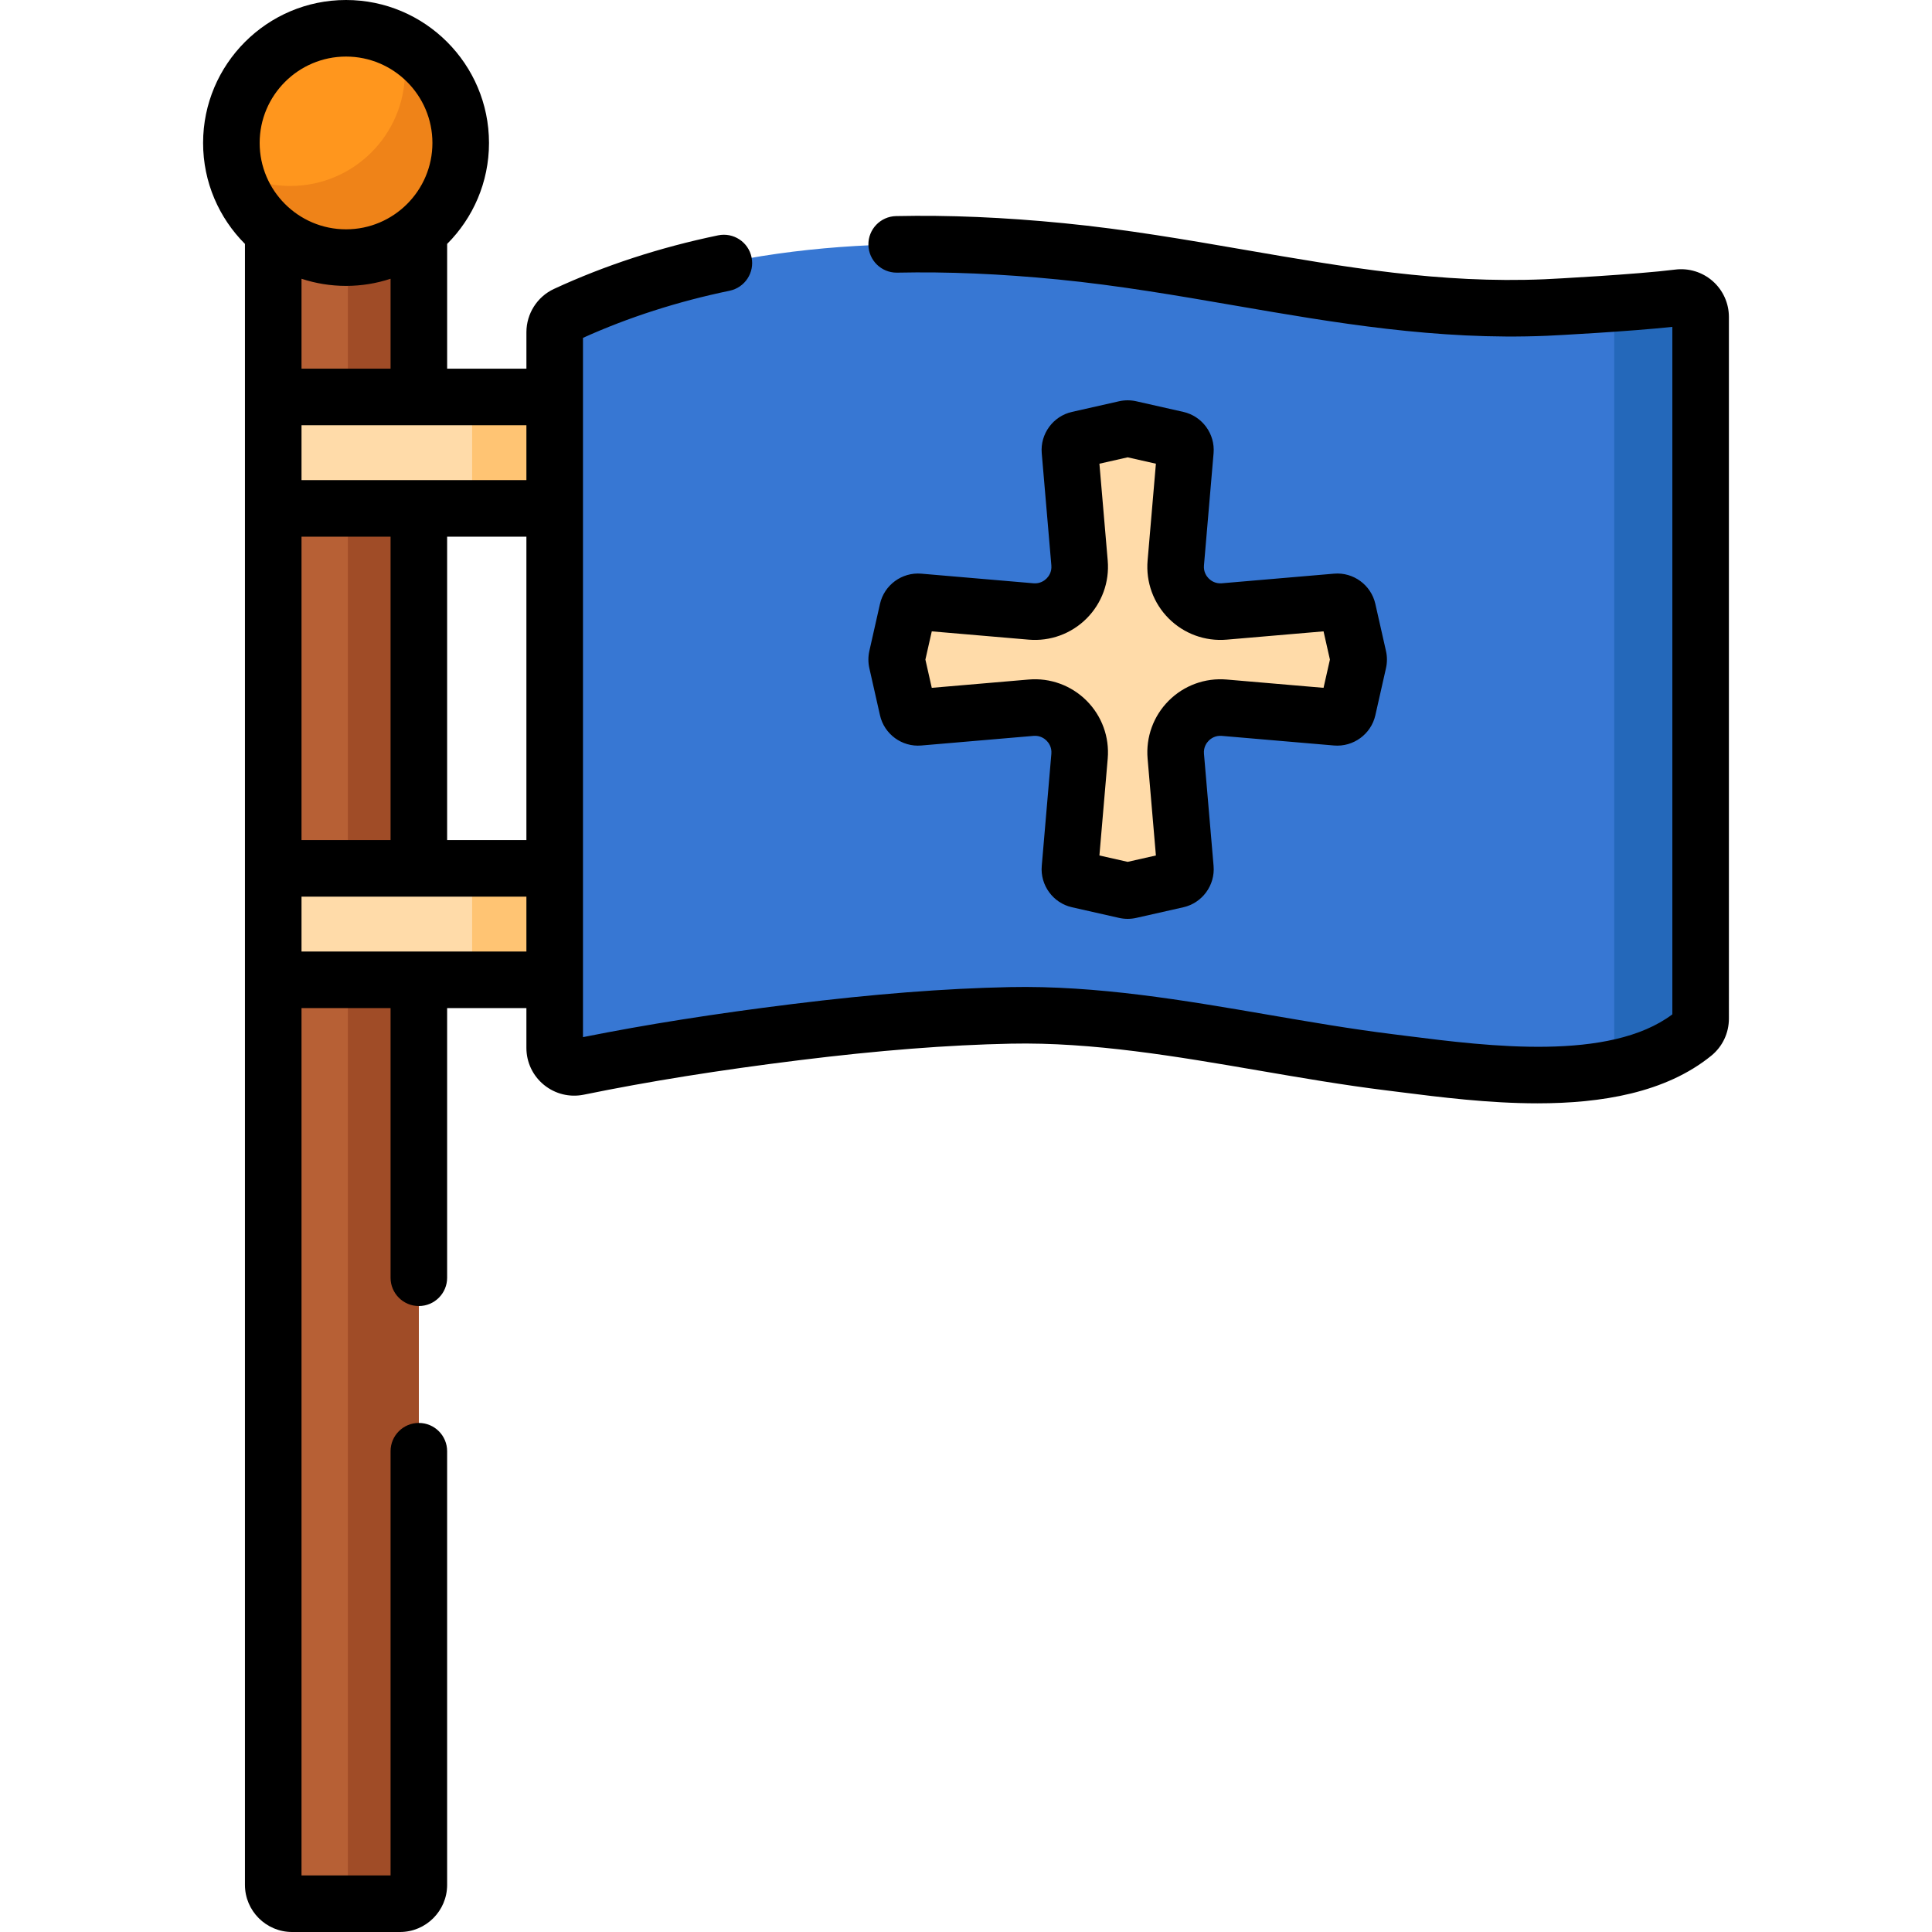<?xml version="1.0" encoding="iso-8859-1"?>
<!-- Generator: Adobe Illustrator 19.0.0, SVG Export Plug-In . SVG Version: 6.00 Build 0)  -->
<svg version="1.1" id="Capa_1" xmlns="http://www.w3.org/2000/svg" xmlns:xlink="http://www.w3.org/1999/xlink" x="0px" y="0px"
	 viewBox="0 0 511.999 511.999" style="enable-background:new 0 0 511.999 511.999;" xml:space="preserve">
<path style="fill:#3777D3;" d="M146.997,88.044v189.658c0,3.281,3.016,5.712,6.231,5.053c19.057-3.907,38.367-6.84,57.651-9.229
	c18.858-2.336,37.836-4.045,56.842-4.44c33.538-0.697,67.229,8.309,100.408,12.416c22.936,2.839,60.653,8.705,80.656-7.548
	c1.206-0.98,1.899-2.46,1.899-4.013V84.005c0-3.111-2.724-5.511-5.811-5.123c-10.891,1.367-33.445,2.538-35.247,2.614
	c-44.917,1.894-84.468-10.568-128.468-14.89c-44.425-4.363-90.119-2.262-131.209,16.768
	C148.137,84.212,146.997,86.048,146.997,88.044z"/>
<path style="fill:#2468BA;" d="M450.678,84.009v185.927c0,1.559-0.69,3.038-1.899,4.018c-5.817,4.727-13.122,7.575-21.137,9.174
	c0.09-0.42,0.14-0.859,0.14-1.299V80.412c6.166-0.44,12.612-0.969,17.09-1.529C447.96,78.493,450.678,80.891,450.678,84.009z"/>
<path style="fill:#B76035;" d="M106.002,504.504H77.405c-2.76,0-4.997-2.237-4.997-4.997V43.784h38.591v455.724
	C110.999,502.267,108.762,504.504,106.002,504.504z"/>
<path style="fill:#A04C27;" d="M106.002,504.504H92.186V43.784h18.813v455.724C110.999,502.267,108.762,504.504,106.002,504.504z"/>
<circle style="fill:#FF961D;" cx="91.7" cy="37.882" r="30.387"/>
<path style="fill:#EF8318;" d="M122.088,37.877c0,16.79-13.602,30.392-30.382,30.392c-14.141,0-26.034-9.664-29.422-22.756
	c4.347,2.409,9.344,3.768,14.661,3.768c16.78,0,30.382-13.602,30.382-30.392c0-2.638-0.34-5.187-0.969-7.625
	C115.742,16.43,122.088,26.414,122.088,37.877z"/>
<g>
	<rect x="72.41" y="105.2" style="fill:#FFDBA9;" width="74.59" height="29.527"/>
	<rect x="72.41" y="230.13" style="fill:#FFDBA9;" width="74.59" height="29.527"/>
</g>
<g>
	<rect x="125.12" y="105.2" style="fill:#FFC473;" width="21.874" height="29.527"/>
	<rect x="125.12" y="230.13" style="fill:#FFC473;" width="21.874" height="29.527"/>
</g>
<path style="fill:#FFDBA9;" d="M359.984,174.174l-2.821-12.492c-0.31-1.373-1.586-2.307-2.989-2.187l-29.735,2.549
	c-7.34,0.629-13.476-5.507-12.847-12.847l2.549-29.735c0.12-1.403-0.814-2.679-2.187-2.989l-12.495-2.821
	c-0.409-0.092-0.833-0.092-1.241,0l-12.492,2.821c-1.373,0.31-2.307,1.586-2.187,2.989l2.549,29.735
	c0.629,7.34-5.507,13.476-12.847,12.847l-29.735-2.549c-1.403-0.12-2.679,0.813-2.989,2.187l-2.821,12.492
	c-0.092,0.409-0.092,0.833,0,1.241l2.821,12.495c0.31,1.373,1.586,2.307,2.989,2.187l29.735-2.549
	c7.34-0.629,13.476,5.507,12.847,12.847l-2.549,29.735c-0.12,1.403,0.813,2.679,2.187,2.989l12.492,2.821
	c0.409,0.092,0.833,0.092,1.241,0l12.495-2.821c1.373-0.31,2.307-1.586,2.187-2.989l-2.549-29.735
	c-0.629-7.34,5.507-13.476,12.847-12.847l29.735,2.549c1.403,0.12,2.679-0.814,2.989-2.187l2.821-12.495
	C360.077,175.007,360.077,174.583,359.984,174.174z"/>
<path d="M273.882,154.576l-29.734-2.549c-5.122-0.433-9.812,3.003-10.942,8.004l-2.823,12.501c-0.333,1.48-0.333,3.045,0.002,4.535
	l2.822,12.496c1.129,5,5.82,8.444,10.941,8.002l29.735-2.549c1.756-0.157,2.933,0.729,3.472,1.267
	c0.539,0.538,1.418,1.705,1.267,3.472l-2.548,29.736c-0.437,5.109,3.005,9.813,8.004,10.94l12.493,2.822
	c0.743,0.167,1.506,0.251,2.27,0.251c0.763,0,1.528-0.084,2.271-0.251l12.492-2.821c5.002-1.128,8.444-5.832,8.007-10.942
	l-2.548-29.735c-0.151-1.767,0.728-2.934,1.267-3.472c0.539-0.539,1.705-1.422,3.472-1.267l29.733,2.549
	c5.109,0.426,9.812-3,10.943-8.004l2.824-12.505c0.332-1.48,0.332-3.045-0.001-4.525c0-0.003-0.001-0.006-0.002-0.009l-2.822-12.493
	c-1.129-5.001-5.822-8.448-10.941-8.003l-29.735,2.549c-1.767,0.151-2.933-0.729-3.472-1.267c-0.539-0.538-1.418-1.705-1.267-3.471
	l2.548-29.736c0.437-5.109-3.005-9.813-8.005-10.94l-12.495-2.822c-1.485-0.335-3.055-0.334-4.542,0l-12.489,2.821
	c-5.002,1.128-8.444,5.831-8.007,10.942l2.548,29.735c0.151,1.767-0.728,2.934-1.267,3.471
	C276.813,153.848,275.638,154.728,273.882,154.576z M287.953,163.909c4.049-4.05,6.091-9.646,5.602-15.352l-2.2-25.671l7.483-1.69
	l7.486,1.69l-2.2,25.671c-0.489,5.707,1.553,11.302,5.602,15.352c4.05,4.05,9.65,6.093,15.353,5.604l25.671-2.2l1.69,7.483
	l-1.69,7.486l-25.671-2.2c-5.708-0.489-11.303,1.554-15.353,5.604c-4.049,4.05-6.091,9.646-5.602,15.352l2.2,25.671l-7.486,1.69
	l-7.483-1.69l2.2-25.671c0.489-5.706-1.553-11.302-5.602-15.352c-4.05-4.05-9.648-6.094-15.353-5.604l-25.671,2.2l-1.69-7.486
	l1.69-7.483l25.671,2.2C278.313,170.004,283.904,167.96,287.953,163.909z"/>
<path d="M453.896,74.512c-2.722-2.402-6.352-3.524-9.957-3.068c-10.336,1.297-32.447,2.47-34.628,2.562
	c-27.584,1.16-52.84-3.203-79.586-7.824c-15.417-2.664-31.358-5.418-47.834-7.036c-15.902-1.562-30.434-2.175-44.422-1.881
	c-4.138,0.088-7.422,3.514-7.334,7.653c0.086,4.085,3.425,7.337,7.491,7.337c0.054,0,0.107,0,0.162-0.001
	c13.392-0.283,27.337,0.309,42.638,1.811c15.931,1.565,31.597,4.272,46.748,6.889c26.347,4.552,53.596,9.262,82.77,8.03
	c2.422-0.102,21.734-1.126,33.245-2.363v182.196c-16.685,12.513-48.82,8.447-70.207,5.741c-1.352-0.171-2.663-0.337-3.931-0.494
	c-10.842-1.342-22.031-3.266-32.849-5.126c-22.377-3.848-45.497-7.82-68.635-7.345c-17.241,0.359-36.084,1.829-57.607,4.495
	c-20.551,2.546-38.732,5.418-55.465,8.764V89.537c12.023-5.435,25.088-9.635,38.858-12.49c4.053-0.84,6.658-4.808,5.818-8.861
	c-0.84-4.054-4.806-6.656-8.861-5.818c-15.426,3.198-30.065,7.977-43.509,14.204c-4.433,2.053-7.297,6.556-7.297,11.471v9.663
	h-21.007V64.64c6.85-6.858,11.092-16.322,11.092-26.757C129.586,16.994,112.593,0,91.704,0S53.822,16.994,53.822,37.882
	c0,10.435,4.242,19.898,11.091,26.756v434.869c0,6.888,5.604,12.492,12.492,12.492h28.597c6.888,0,12.492-5.604,12.492-12.492
	V384.589c0-4.14-3.355-7.495-7.495-7.495s-7.495,3.356-7.495,7.495V497.01h-23.6V267.148h23.6v71.468
	c0,4.14,3.355,7.495,7.495,7.495s7.495-3.356,7.495-7.495v-71.468h21.007v10.554c0,3.816,1.695,7.388,4.651,9.799
	c2.966,2.42,6.821,3.369,10.58,2.597c17.105-3.507,35.771-6.495,57.067-9.133c21.009-2.603,39.352-4.037,56.076-4.385
	c21.676-0.453,44.1,3.404,65.782,7.131c10.99,1.89,22.356,3.843,33.549,5.229c1.254,0.155,2.552,0.32,3.89,0.489
	c10.539,1.334,23.411,2.964,36.359,2.963c16.907,0,33.941-2.779,46.056-12.623c2.965-2.41,4.665-5.993,4.665-9.83V84.005
	C458.178,80.373,456.618,76.913,453.896,74.512z M68.813,37.882c0-12.622,10.269-22.891,22.891-22.891s22.891,10.269,22.891,22.891
	s-10.269,22.891-22.891,22.891C79.082,60.774,68.813,50.505,68.813,37.882z M103.504,73.873v23.833h-23.6V73.873
	c3.716,1.222,7.681,1.892,11.8,1.892C95.824,75.765,99.788,75.095,103.504,73.873z M79.904,142.224h23.6v80.406h-23.6V142.224z
	 M139.501,252.158H79.904v-14.536h59.598L139.501,252.158L139.501,252.158z M139.501,222.631h-21.007v-80.406h21.007V222.631z
	 M139.501,127.233H79.904v-14.536h59.598L139.501,127.233L139.501,127.233z"/>
<g>
</g>
<g>
</g>
<g>
</g>
<g>
</g>
<g>
</g>
<g>
</g>
<g>
</g>
<g>
</g>
<g>
</g>
<g>
</g>
<g>
</g>
<g>
</g>
<g>
</g>
<g>
</g>
<g>
</g>
</svg>
